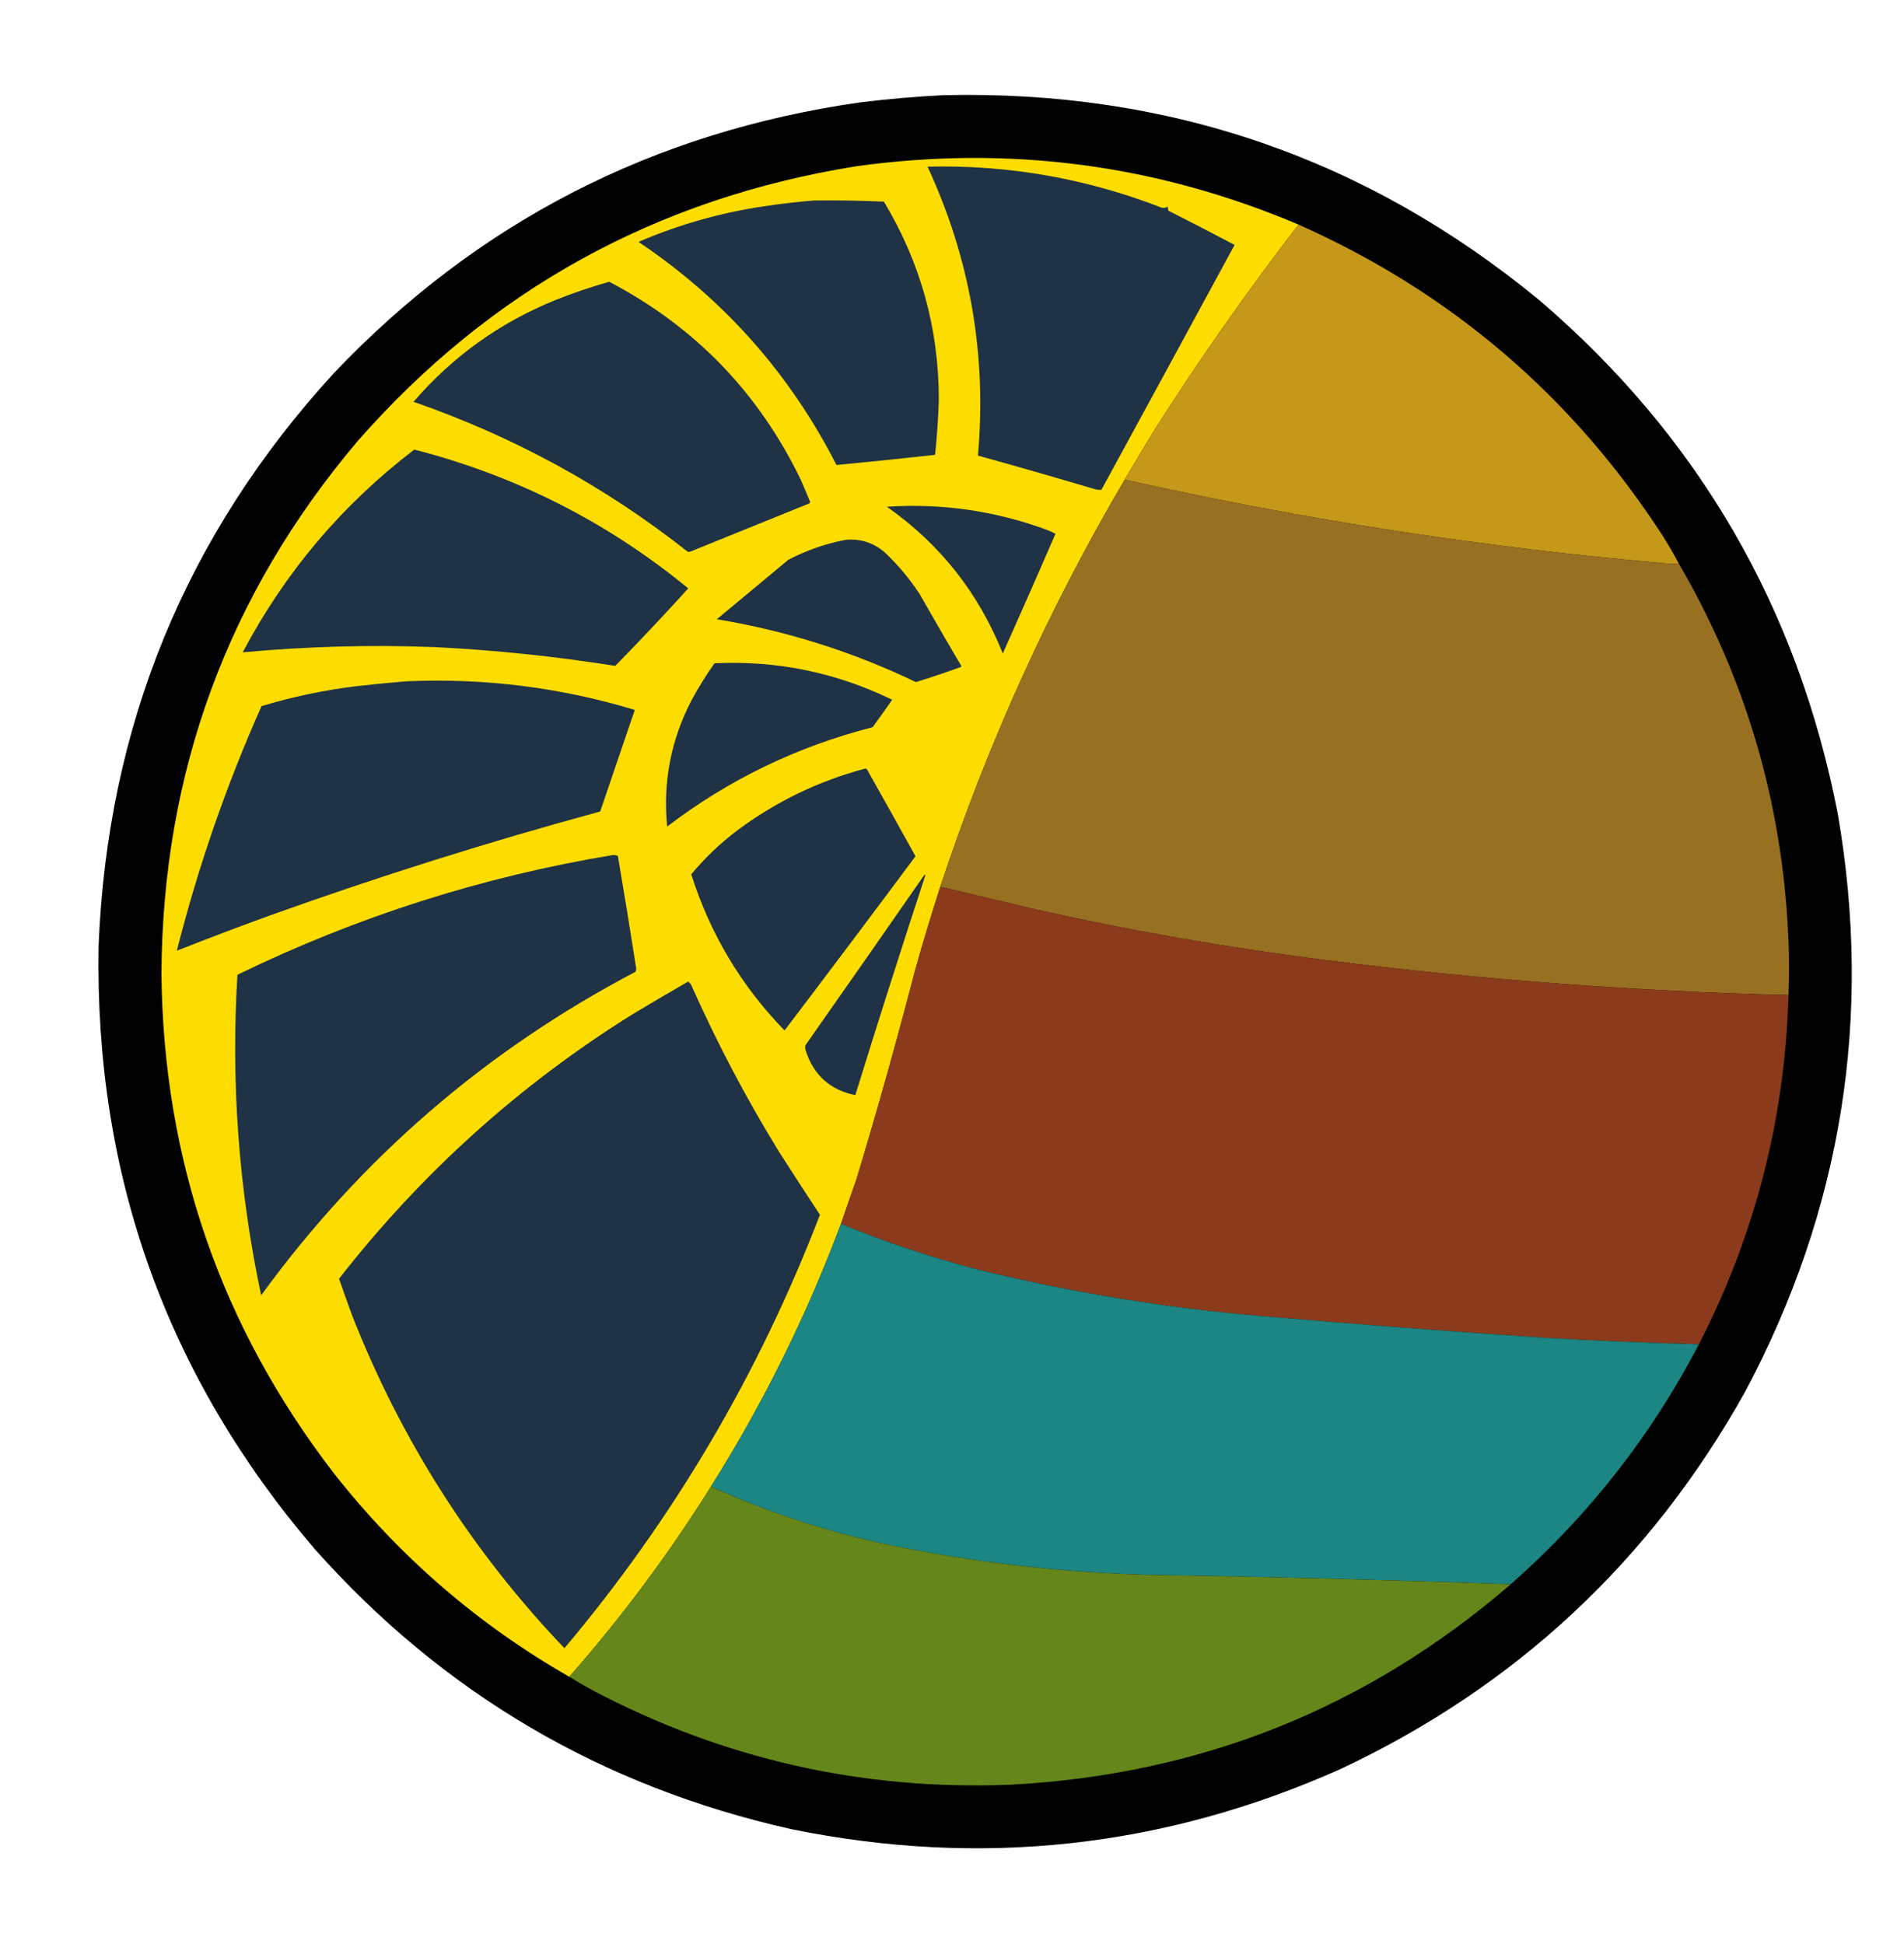 <?xml version="1.0" encoding="UTF-8"?>
<!DOCTYPE svg PUBLIC "-//W3C//DTD SVG 1.1//EN" "http://www.w3.org/Graphics/SVG/1.1/DTD/svg11.dtd">
<svg xmlns="http://www.w3.org/2000/svg" version="1.1" width="2530px" height="2584px" style="shape-rendering:geometricPrecision; text-rendering:geometricPrecision; image-rendering:optimizeQuality; fill-rule:evenodd; clip-rule:evenodd" xmlns:xlink="http://www.w3.org/1999/xlink">
<g><path style="opacity:0.994" fill="#000000" d="M 1253.5,126.5 C 1552.28,119.471 1816.28,210.305 2045.5,399C 2256.47,579.641 2388.63,807.141 2442,1081.5C 2488.63,1351.69 2447.63,1607.69 2319,1849.5C 2193.58,2074.29 2014.41,2241.46 1781.5,2351C 1546.85,2455.81 1303.51,2482.48 1051.5,2431C 799.619,2374.52 588.452,2250.35 418,2058.5C 221.407,1828.79 125.74,1561.79 131,1257.5C 142.763,964.329 247.096,710.329 444,495.5C 634.673,295.069 867.84,175.235 1143.5,136C 1180.21,131.497 1216.87,128.33 1253.5,126.5 Z"/></g>
<g><path style="opacity:1" fill="#fddc00" d="M 1725.5,298.5 C 1657.63,386.558 1593.8,477.558 1534,571.5C 1520.61,593.386 1507.44,615.386 1494.5,637.5C 1393.65,808.888 1311.98,989.221 1249.5,1178.5C 1237.63,1215.28 1226.46,1252.28 1216,1289.5C 1191.89,1382.59 1165.89,1475.25 1138,1567.5C 1131.01,1587.15 1124.17,1606.82 1117.5,1626.5C 1071.81,1748.55 1014.48,1864.55 945.5,1974.5C 889.435,2064.25 826.435,2148.91 756.5,2228.5C 635.146,2159.02 530.979,2069.02 444,1958.5C 293.67,1763.37 217.17,1542.03 214.5,1294.5C 215.971,1026.17 302.805,790.173 475,586.5C 651.169,385.462 872.003,263.629 1137.5,221C 1340.84,192.719 1536.84,218.552 1725.5,298.5 Z"/></g>
<g><path style="opacity:1" fill="#1f3246" d="M 1232.5,221.5 C 1339.84,218.945 1443.51,237.112 1543.5,276C 1546.38,276.725 1549.04,276.225 1551.5,274.5C 1551.92,276.353 1552.25,278.187 1552.5,280C 1582.02,294.928 1611.36,310.095 1640.5,325.5C 1581.63,434.08 1522.63,542.58 1463.5,651C 1460.49,651.201 1457.49,650.868 1454.5,650C 1402.93,634.693 1351.27,619.86 1299.5,605.5C 1311.35,471.422 1289.02,343.422 1232.5,221.5 Z"/></g>
<g><path style="opacity:1" fill="#1f3246" d="M 1081.5,266.5 C 1112.53,266.063 1143.53,266.563 1174.5,268C 1223.11,348.74 1247.44,436.406 1247.5,531C 1246.75,555.578 1245.08,580.078 1242.5,604.5C 1198.84,609.333 1155.17,613.833 1111.5,618C 1049.53,496.518 961.861,397.685 848.5,321.5C 902.341,298.278 958.341,282.445 1016.5,274C 1038.23,270.696 1059.9,268.196 1081.5,266.5 Z"/></g>
<g><path style="opacity:1" fill="#c59819" d="M 1725.5,298.5 C 1927.47,388.401 2088.64,526.068 2209,711.5C 2216.69,723.561 2223.86,735.894 2230.5,748.5C 2226.02,749.648 2221.35,749.815 2216.5,749C 1973.23,728.041 1732.56,690.874 1494.5,637.5C 1507.44,615.386 1520.61,593.386 1534,571.5C 1593.8,477.558 1657.63,386.558 1725.5,298.5 Z"/></g>
<g><path style="opacity:1" fill="#1f3246" d="M 809.5,374.5 C 923.18,434.017 1008.01,521.683 1064,637.5C 1068.3,647.276 1072.47,657.109 1076.5,667C 1076.36,667.772 1076.02,668.439 1075.5,669C 1022.83,690.333 970.167,711.667 917.5,733C 916.167,733.667 914.833,733.667 913.5,733C 803.872,646.495 682.539,580.162 549.5,534C 601.211,473.987 663.878,428.987 737.5,399C 761.189,389.493 785.189,381.327 809.5,374.5 Z"/></g>
<g><path style="opacity:1" fill="#1f3246" d="M 550.5,597.5 C 685.962,632.394 807.296,693.894 914.5,782C 882.899,816.937 850.565,851.271 817.5,885C 738.005,872.353 658.005,864.019 577.5,860C 492.282,856.736 407.282,859.07 322.5,867C 378.708,760.609 454.708,670.776 550.5,597.5 Z"/></g>
<g><path style="opacity:1" fill="#987021" d="M 1494.5,637.5 C 1732.56,690.874 1973.23,728.041 2216.5,749C 2221.35,749.815 2226.02,749.648 2230.5,748.5C 2318.84,900.041 2367.34,1063.71 2376,1239.5C 2377.5,1267.17 2377.67,1294.83 2376.5,1322.5C 2170.7,1317.42 1965.7,1301.92 1761.5,1276C 1632.4,1259.71 1504.4,1237.37 1377.5,1209C 1334.84,1198.83 1292.17,1188.67 1249.5,1178.5C 1311.98,989.221 1393.65,808.888 1494.5,637.5 Z"/></g>
<g><path style="opacity:1" fill="#1f3246" d="M 1178.5,673.5 C 1251.17,668.668 1321.84,678.835 1390.5,704C 1394.65,705.576 1398.65,707.409 1402.5,709.5C 1379.42,762.648 1356.09,815.648 1332.5,868.5C 1300.48,788.159 1249.15,723.159 1178.5,673.5 Z"/></g>
<g><path style="opacity:1" fill="#1f3246" d="M 1123.5,717.5 C 1143.23,715.688 1160.56,721.188 1175.5,734C 1193.26,750.742 1208.76,769.242 1222,789.5C 1240.08,821.33 1258.41,852.997 1277,884.5C 1277.69,885.332 1277.52,885.998 1276.5,886.5C 1256.84,893.665 1237.01,900.332 1217,906.5C 1132.85,866.085 1044.68,838.251 952.5,823C 984.167,796.667 1015.83,770.333 1047.5,744C 1071.69,731.382 1097.02,722.549 1123.5,717.5 Z"/></g>
<g><path style="opacity:1" fill="#1f3246" d="M 949.5,881.5 C 1032.35,877.584 1111.01,893.75 1185.5,930C 1176.96,942.255 1168.29,954.421 1159.5,966.5C 1059.18,992.167 968.177,1036.17 886.5,1098.5C 880.702,1039.32 891.535,983.324 919,930.5C 928.187,913.439 938.354,897.106 949.5,881.5 Z"/></g>
<g><path style="opacity:1" fill="#1f3246" d="M 539.5,905.5 C 643.064,900.867 744.397,913.534 843.5,943.5C 828.167,988.5 812.833,1033.5 797.5,1078.5C 650.104,1118.6 504.437,1164.44 360.5,1216C 318.416,1231.25 276.583,1247.08 235,1263.5C 263.206,1152.05 300.706,1043.72 347.5,938.5C 388.615,926.042 430.615,917.209 473.5,912C 495.618,909.481 517.618,907.315 539.5,905.5 Z"/></g>
<g><path style="opacity:1" fill="#1f3246" d="M 1149.5,1021.5 C 1150.5,1021.41 1151.33,1021.75 1152,1022.5C 1173.63,1060.92 1195.13,1099.42 1216.5,1138C 1158.85,1215.47 1100.85,1292.64 1042.5,1369.5C 984.991,1310.37 943.658,1241.2 918.5,1162C 936.93,1139.9 957.597,1120.23 980.5,1103C 1031.57,1065.13 1087.91,1037.96 1149.5,1021.5 Z"/></g>
<g><path style="opacity:1" fill="#1f3246" d="M 813.5,1136.5 C 816.119,1136.23 818.619,1136.56 821,1137.5C 829.534,1187.61 837.701,1237.77 845.5,1288C 845.167,1289.17 844.833,1290.33 844.5,1291.5C 645.407,1396.02 479.574,1539.35 347,1721.5C 317.219,1580.89 306.719,1438.89 315.5,1295.5C 473.927,1218.4 639.927,1165.4 813.5,1136.5 Z"/></g>
<g><path style="opacity:1" fill="#1f3246" d="M 1228.5,1162.5 C 1229.04,1162.56 1229.38,1162.89 1229.5,1163.5C 1197.69,1260.6 1166.69,1357.93 1136.5,1455.5C 1103.57,1448.73 1081.73,1429.4 1071,1397.5C 1070.01,1394.87 1069.67,1392.21 1070,1389.5C 1123.05,1313.95 1175.89,1238.29 1228.5,1162.5 Z"/></g>
<g><path style="opacity:1" fill="#8b3b1b" d="M 1249.5,1178.5 C 1292.17,1188.67 1334.84,1198.83 1377.5,1209C 1504.4,1237.37 1632.4,1259.71 1761.5,1276C 1965.7,1301.92 2170.7,1317.42 2376.5,1322.5C 2371.89,1486.29 2332.22,1640.96 2257.5,1786.5C 2189.46,1784.77 2121.46,1781.93 2053.5,1778C 1927.42,1769.54 1801.42,1759.88 1675.5,1749C 1548.14,1738.21 1422.48,1717.54 1298.5,1687C 1236.77,1670.92 1176.44,1650.76 1117.5,1626.5C 1124.17,1606.82 1131.01,1587.15 1138,1567.5C 1165.89,1475.25 1191.89,1382.59 1216,1289.5C 1226.46,1252.28 1237.63,1215.28 1249.5,1178.5 Z"/></g>
<g><path style="opacity:1" fill="#1f3246" d="M 914.5,1304.5 C 917.027,1306.51 918.861,1309.18 920,1312.5C 953.688,1387.89 992.021,1460.55 1035,1530.5C 1053.01,1558.66 1071.17,1586.66 1089.5,1614.5C 1008.14,1826.37 894.971,2018.37 750,2190.5C 627.397,2062.09 533.397,1914.76 468,1748.5C 462.068,1732.2 456.235,1715.87 450.5,1699.5C 560.1,1559.03 690.1,1441.87 840.5,1348C 865.065,1333.22 889.732,1318.72 914.5,1304.5 Z"/></g>
<g><path style="opacity:1" fill="#1b8683" d="M 1117.5,1626.5 C 1176.44,1650.76 1236.77,1670.92 1298.5,1687C 1422.48,1717.54 1548.14,1738.21 1675.5,1749C 1801.42,1759.88 1927.42,1769.54 2053.5,1778C 2121.46,1781.93 2189.46,1784.77 2257.5,1786.5C 2194.12,1908.16 2110.78,2014.49 2007.5,2105.5C 1847.03,2099.77 1686.37,2095.61 1525.5,2093C 1409.27,2089.83 1294.27,2076.49 1180.5,2053C 1099.74,2035.8 1021.74,2010.3 946.5,1976.5C 945.702,1976.04 945.369,1975.38 945.5,1974.5C 1014.48,1864.55 1071.81,1748.55 1117.5,1626.5 Z"/></g>
<g><path style="opacity:1" fill="#64861b" d="M 945.5,1974.5 C 945.369,1975.38 945.702,1976.04 946.5,1976.5C 1021.74,2010.3 1099.74,2035.8 1180.5,2053C 1294.27,2076.49 1409.27,2089.83 1525.5,2093C 1686.37,2095.61 1847.03,2099.77 2007.5,2105.5C 1816.75,2270.08 1594.75,2358.91 1341.5,2372C 1145.11,2379.65 960.105,2337.65 786.5,2246C 776.273,2240.39 766.273,2234.56 756.5,2228.5C 826.435,2148.91 889.435,2064.25 945.5,1974.5 Z"/></g>
</svg>
